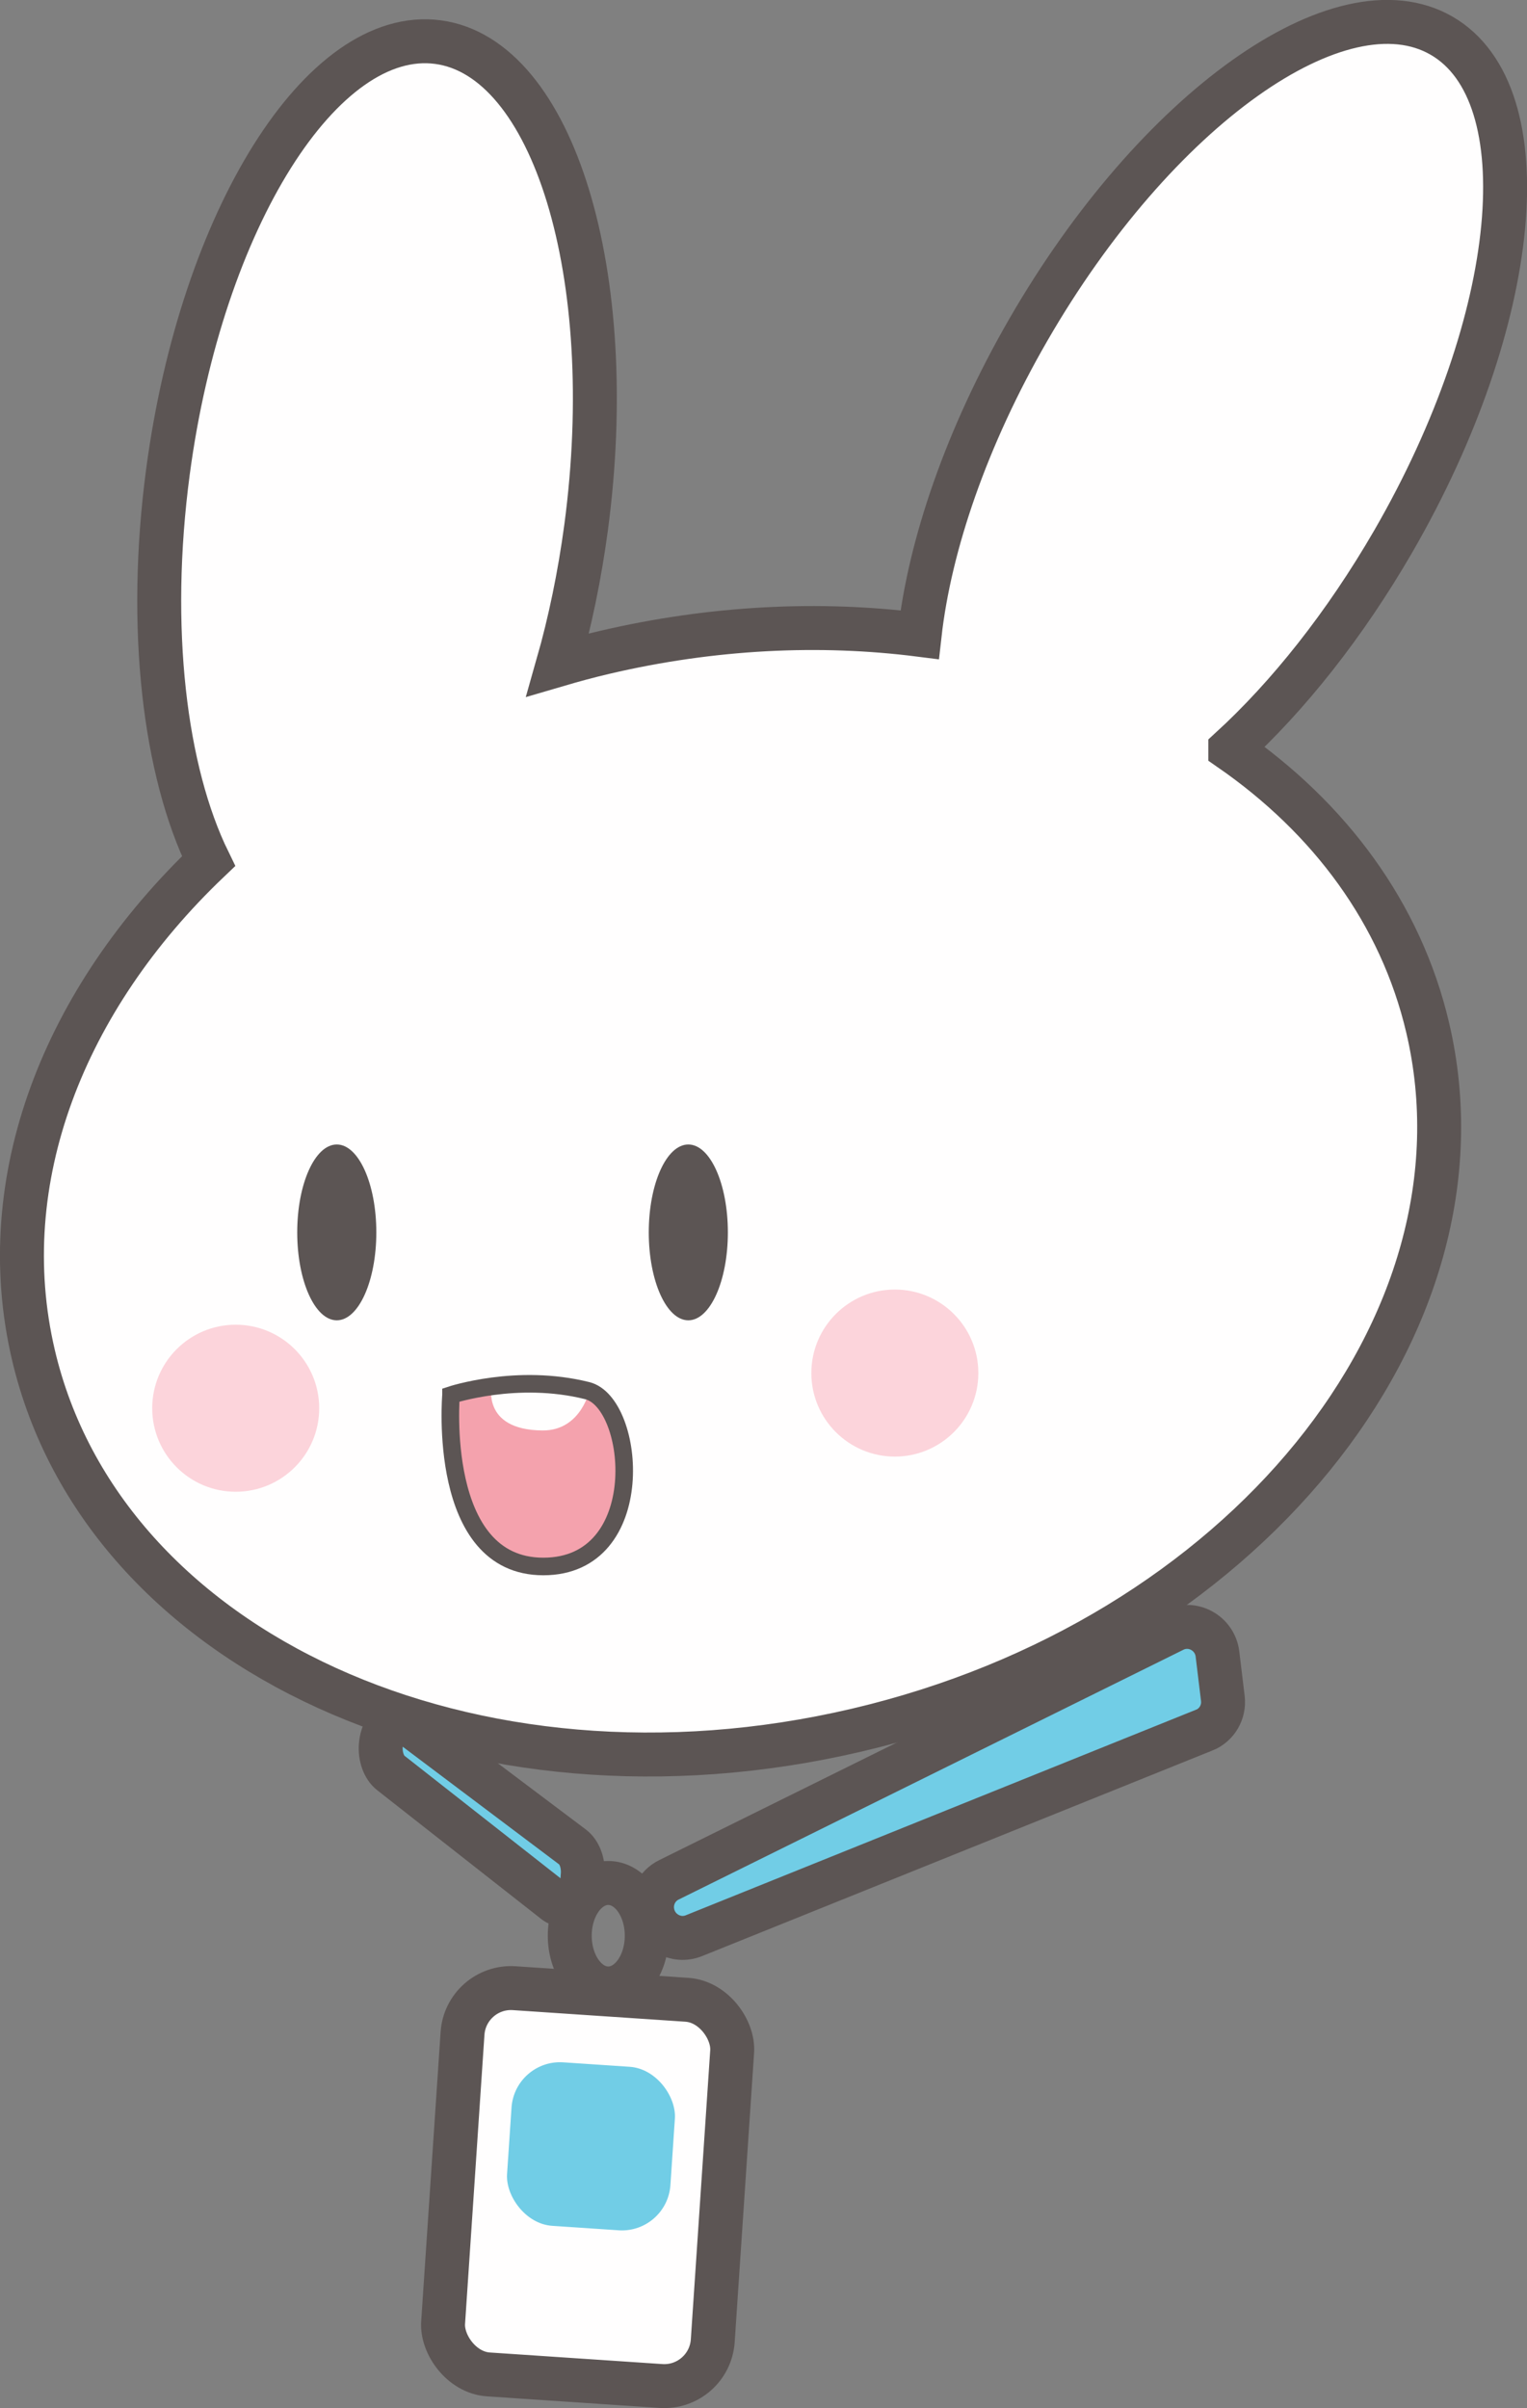 <?xml version="1.0" encoding="UTF-8"?>
<svg id="Layer_2" data-name="Layer 2" xmlns="http://www.w3.org/2000/svg" viewBox="0 0 173.75 273.91">
  <rect x="0" y="0" width="173.75" height="273.91" fill="#808080" stroke="none"/>
  <defs>
    <style>
      .cls-1, .cls-2, .cls-3 {
        stroke-width: 5px;
      }

      .cls-1, .cls-2, .cls-3, .cls-4 {
        stroke: #5c5554;
        stroke-miterlimit: 10;
      }

      .cls-1, .cls-5 {
        fill: #71cde6;
      }

      .cls-2, .cls-6 {
        fill: #fffefe;
      }

      .cls-7 {
        fill: #fcd4db;
      }

      .cls-7, .cls-8, .cls-6, .cls-9, .cls-5 {
        stroke-width: 0px;
      }

      .cls-3, .cls-4 {
        fill: none;
      }

      .cls-8 {
        fill: #5c5554;
      }

      .cls-4 {
        stroke-width: 2px;
      }

      .cls-9 {
        fill: #f4a2ad;
      }
    </style>
  </defs>
  <g id="Boni_Side" data-name="Boni Side">
    <g id="Boni_Head">
      <path class="cls-2" d="M139.99,85.21c6.55-5.99,13.03-14.1,18.57-23.68,14.5-25.11,16.94-50.84,5.47-57.47-11.48-6.63-32.54,8.36-47.03,33.47-7.02,12.16-11.21,24.46-12.36,34.67-11.33-1.44-23.53-.88-35.87,2.01-1.8.42-3.56.9-5.3,1.41,1.39-4.88,2.48-10.12,3.22-15.62,3.83-28.74-3.72-53.46-16.86-55.21-13.14-1.75-26.89,20.13-30.72,48.87-2.37,17.82-.37,34.08,4.62,44.29C7.29,113.62-.87,134.19,3.8,154.11c7.94,33.85,49.89,52.96,93.7,42.68,43.81-10.27,72.89-46.04,64.95-79.89-3.06-13.03-11.16-23.86-22.46-31.68Z"/>
    </g>
    <g id="Boni_Eyes_Cheeks_Normal" data-name="Boni Eyes Cheeks Normal">
      <ellipse class="cls-8" cx="38.32" cy="140.18" rx="4.5" ry="10"/>
      <ellipse class="cls-8" cx="78.32" cy="140.18" rx="4.5" ry="10"/>
      <circle class="cls-7" cx="101.82" cy="156.18" r="9.5"/>
      <circle class="cls-7" cx="26.82" cy="160.18" r="9.5"/>
    </g>
    <g id="MouthOpenSmile">
      <path class="cls-9" d="M51.32,158.68s1.87-.62,4.75-1,6.75-.5,10.75.5c5.55,1.39,7.17,20-5,20s-10.5-19.5-10.5-19.5Z"/>
      <path class="cls-6" d="M55.97,157.43s-1.31,5.22,5.76,5.28c4.47.03,5.41-4.77,5.41-4.77l-11.17-.51Z"/>
      <path class="cls-4" d="M51.32,158.68s1.87-.62,4.75-1,6.75-.5,10.75.5c5.55,1.39,7.17,20-5,20s-10.5-19.5-10.5-19.5Z"/>
    </g>
    <g id="Lanyard_Boni">
      <path class="cls-1" d="M46.46,196.03l18.69,14.06c.79.59,1.25,1.84,1.16,3.14l-.04.58c-.15,2.25-1.81,3.55-3.16,2.49l-18.65-14.64c-.78-.61-1.23-1.86-1.13-3.15h0c.17-2.21,1.78-3.49,3.12-2.48Z"/>
      <path class="cls-1" d="M137,196.8l-58.05,23.38c-2.04.82-4.33-.47-4.71-2.66h0c-.26-1.51.49-3.01,1.86-3.69l57.45-28.42c2.14-1.06,4.69.34,4.98,2.73l.61,5.04c.19,1.56-.68,3.04-2.12,3.62Z"/>
      <rect class="cls-2" x="51.47" y="226.76" width="30.75" height="44.03" rx="5.53" ry="5.53" transform="translate(16.83 -3.92) rotate(3.84)"/>
      <ellipse class="cls-3" cx="69.21" cy="220.18" rx="4.38" ry="6"/>
      <rect class="cls-5" x="57.91" y="234.82" width="18.63" height="18.64" rx="5.53" ry="5.53" transform="translate(16.52 -3.96) rotate(3.84)"/>
    </g>
  </g>
</svg>